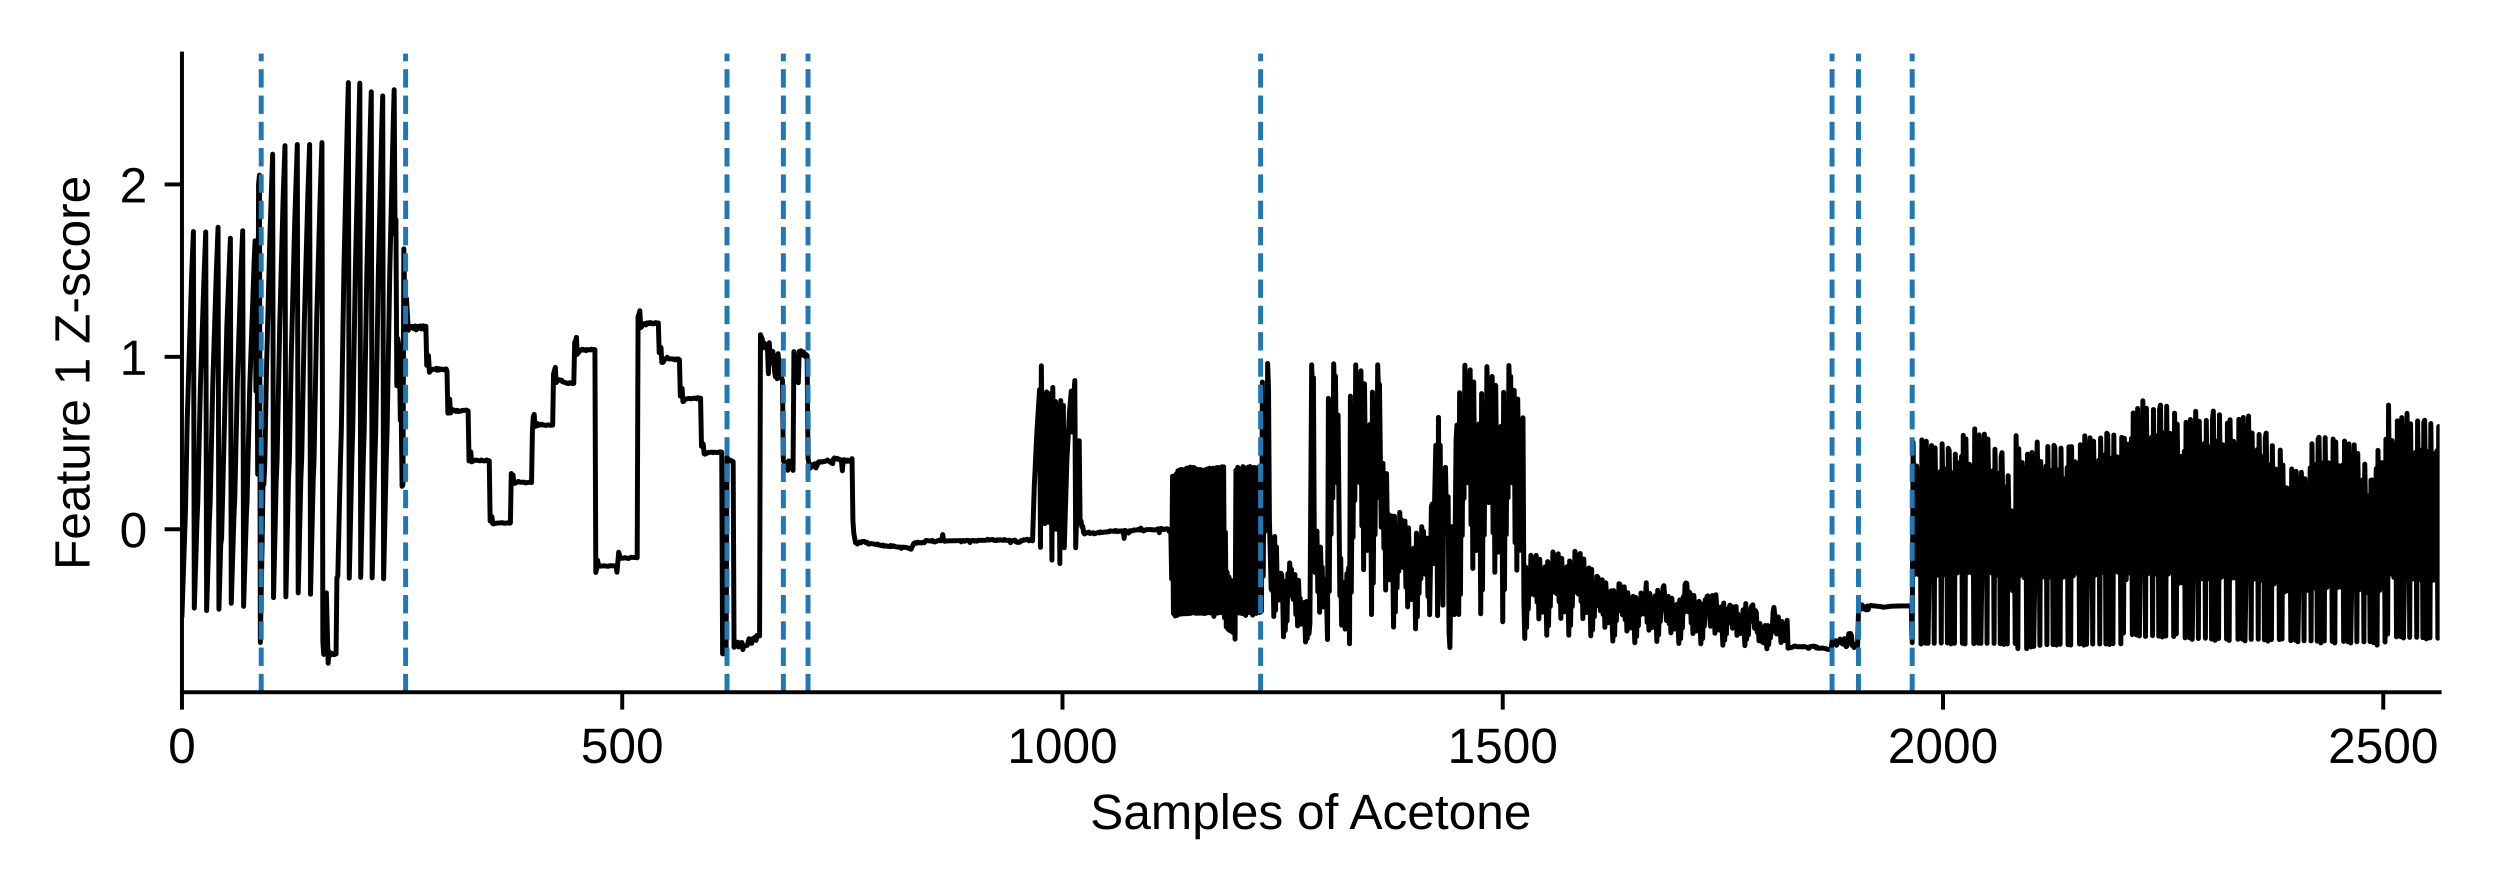 <?xml version="1.0" encoding="utf-8" standalone="no"?>
<!DOCTYPE svg PUBLIC "-//W3C//DTD SVG 1.1//EN"
  "http://www.w3.org/Graphics/SVG/1.1/DTD/svg11.dtd">
<!-- Created with matplotlib (https://matplotlib.org/) -->
<svg height="180pt" version="1.1" viewBox="0 0 504 180" width="504pt" xmlns="http://www.w3.org/2000/svg" xmlns:xlink="http://www.w3.org/1999/xlink">
 <defs>
  <style type="text/css">
*{stroke-linecap:butt;stroke-linejoin:round;}
  </style>
 </defs>
 <g id="figure_1">
  <g id="patch_1">
   <path d="M 0 180 
L 504 180 
L 504 0 
L 0 0 
z
" style="fill:#ffffff;"/>
  </g>
  <g id="axes_1">
   <g id="patch_2">
    <path d="M 36.683 139.556 
L 491.828 139.556 
L 491.828 10.8 
L 36.683 10.8 
z
" style="fill:#ffffff;"/>
   </g>
   <g id="matplotlib.axis_1">
    <g id="xtick_1">
     <g id="line2d_1">
      <defs>
       <path d="M 0 0 
L 0 3.5 
" id="m220b95c1c8" style="stroke:#000000;stroke-width:0.8;"/>
      </defs>
      <g>
       <use style="stroke:#000000;stroke-width:0.8;" x="36.683" xlink:href="#m220b95c1c8" y="139.556"/>
      </g>
     </g>
     <g id="text_1">
      <!-- 0 -->
      <defs>
       <path d="M 51.703 34.422 
Q 51.703 24.516 49.828 17.75 
Q 47.953 10.984 44.703 6.812 
Q 41.453 2.641 37.062 0.828 
Q 32.672 -0.984 27.688 -0.984 
Q 22.656 -0.984 18.312 0.828 
Q 13.969 2.641 10.766 6.781 
Q 7.562 10.938 5.734 17.703 
Q 3.906 24.469 3.906 34.422 
Q 3.906 44.828 5.734 51.641 
Q 7.562 58.453 10.781 62.5 
Q 14.016 66.547 18.406 68.188 
Q 22.797 69.828 27.984 69.828 
Q 32.906 69.828 37.219 68.188 
Q 41.547 66.547 44.766 62.5 
Q 48 58.453 49.844 51.641 
Q 51.703 44.828 51.703 34.422 
z
M 42.781 34.422 
Q 42.781 42.625 41.797 48.062 
Q 40.828 53.516 38.922 56.766 
Q 37.016 60.016 34.25 61.359 
Q 31.5 62.703 27.984 62.703 
Q 24.266 62.703 21.438 61.328 
Q 18.609 59.969 16.672 56.719 
Q 14.75 53.469 13.766 48.016 
Q 12.797 42.578 12.797 34.422 
Q 12.797 26.516 13.797 21.094 
Q 14.797 15.672 16.719 12.375 
Q 18.656 9.078 21.438 7.641 
Q 24.219 6.203 27.781 6.203 
Q 31.25 6.203 34.031 7.641 
Q 36.812 9.078 38.734 12.375 
Q 40.672 15.672 41.719 21.094 
Q 42.781 26.516 42.781 34.422 
z
" id="LiberationSans-48"/>
      </defs>
      <g transform="translate(33.902 153.803)scale(0.1 -0.1)">
       <use xlink:href="#LiberationSans-48"/>
      </g>
     </g>
    </g>
    <g id="xtick_2">
     <g id="line2d_2">
      <g>
       <use style="stroke:#000000;stroke-width:0.8;" x="125.44" xlink:href="#m220b95c1c8" y="139.556"/>
      </g>
     </g>
     <g id="text_2">
      <!-- 500 -->
      <defs>
       <path d="M 51.422 22.406 
Q 51.422 17.234 49.859 12.938 
Q 48.297 8.641 45.219 5.531 
Q 42.141 2.438 37.578 0.719 
Q 33.016 -0.984 27 -0.984 
Q 21.578 -0.984 17.547 0.281 
Q 13.531 1.562 10.734 3.781 
Q 7.953 6 6.312 8.984 
Q 4.688 11.969 4 15.375 
L 12.891 16.406 
Q 13.422 14.453 14.391 12.625 
Q 15.375 10.797 17.062 9.344 
Q 18.75 7.906 21.219 7.047 
Q 23.688 6.203 27.203 6.203 
Q 30.609 6.203 33.391 7.25 
Q 36.188 8.297 38.156 10.344 
Q 40.141 12.406 41.203 15.375 
Q 42.281 18.359 42.281 22.219 
Q 42.281 25.391 41.25 28.047 
Q 40.234 30.719 38.328 32.641 
Q 36.422 34.578 33.656 35.641 
Q 30.906 36.719 27.391 36.719 
Q 25.203 36.719 23.344 36.328 
Q 21.484 35.938 19.891 35.25 
Q 18.312 34.578 17.016 33.672 
Q 15.719 32.766 14.594 31.781 
L 6 31.781 
L 8.297 68.797 
L 47.406 68.797 
L 47.406 61.328 
L 16.312 61.328 
L 14.984 39.5 
Q 17.328 41.312 20.844 42.594 
Q 24.359 43.891 29.203 43.891 
Q 34.328 43.891 38.422 42.328 
Q 42.531 40.766 45.406 37.906 
Q 48.297 35.062 49.859 31.109 
Q 51.422 27.156 51.422 22.406 
z
" id="LiberationSans-53"/>
      </defs>
      <g transform="translate(117.098 153.803)scale(0.1 -0.1)">
       <use xlink:href="#LiberationSans-53"/>
       <use x="55.615" xlink:href="#LiberationSans-48"/>
       <use x="111.23" xlink:href="#LiberationSans-48"/>
      </g>
     </g>
    </g>
    <g id="xtick_3">
     <g id="line2d_3">
      <g>
       <use style="stroke:#000000;stroke-width:0.8;" x="214.196" xlink:href="#m220b95c1c8" y="139.556"/>
      </g>
     </g>
     <g id="text_3">
      <!-- 1000 -->
      <defs>
       <path d="M 7.625 0 
L 7.625 7.469 
L 25.141 7.469 
L 25.141 60.406 
L 9.625 49.312 
L 9.625 57.625 
L 25.875 68.797 
L 33.984 68.797 
L 33.984 7.469 
L 50.734 7.469 
L 50.734 0 
z
" id="LiberationSans-49"/>
      </defs>
      <g transform="translate(203.075 153.803)scale(0.1 -0.1)">
       <use xlink:href="#LiberationSans-49"/>
       <use x="55.615" xlink:href="#LiberationSans-48"/>
       <use x="111.23" xlink:href="#LiberationSans-48"/>
       <use x="166.846" xlink:href="#LiberationSans-48"/>
      </g>
     </g>
    </g>
    <g id="xtick_4">
     <g id="line2d_4">
      <g>
       <use style="stroke:#000000;stroke-width:0.8;" x="302.953" xlink:href="#m220b95c1c8" y="139.556"/>
      </g>
     </g>
     <g id="text_4">
      <!-- 1500 -->
      <g transform="translate(291.831 153.803)scale(0.1 -0.1)">
       <use xlink:href="#LiberationSans-49"/>
       <use x="55.615" xlink:href="#LiberationSans-53"/>
       <use x="111.23" xlink:href="#LiberationSans-48"/>
       <use x="166.846" xlink:href="#LiberationSans-48"/>
      </g>
     </g>
    </g>
    <g id="xtick_5">
     <g id="line2d_5">
      <g>
       <use style="stroke:#000000;stroke-width:0.8;" x="391.71" xlink:href="#m220b95c1c8" y="139.556"/>
      </g>
     </g>
     <g id="text_5">
      <!-- 2000 -->
      <defs>
       <path d="M 5.031 0 
L 5.031 6.203 
Q 7.516 11.922 11.109 16.281 
Q 14.703 20.656 18.656 24.188 
Q 22.609 27.734 26.484 30.766 
Q 30.375 33.797 33.5 36.812 
Q 36.625 39.844 38.547 43.156 
Q 40.484 46.484 40.484 50.688 
Q 40.484 53.609 39.594 55.828 
Q 38.719 58.062 37.062 59.562 
Q 35.406 61.078 33.078 61.828 
Q 30.766 62.594 27.938 62.594 
Q 25.297 62.594 22.969 61.859 
Q 20.656 61.141 18.844 59.672 
Q 17.047 58.203 15.891 56.031 
Q 14.75 53.859 14.406 50.984 
L 5.422 51.812 
Q 5.859 55.516 7.469 58.781 
Q 9.078 62.062 11.906 64.531 
Q 14.75 67 18.719 68.406 
Q 22.703 69.828 27.938 69.828 
Q 33.062 69.828 37.062 68.609 
Q 41.062 67.391 43.812 64.984 
Q 46.578 62.594 48.047 59.078 
Q 49.516 55.562 49.516 50.984 
Q 49.516 47.516 48.266 44.391 
Q 47.016 41.266 44.938 38.422 
Q 42.875 35.594 40.141 32.953 
Q 37.406 30.328 34.422 27.812 
Q 31.453 25.297 28.422 22.828 
Q 25.391 20.359 22.719 17.859 
Q 20.062 15.375 17.969 12.812 
Q 15.875 10.25 14.703 7.469 
L 50.594 7.469 
L 50.594 0 
z
" id="LiberationSans-50"/>
      </defs>
      <g transform="translate(380.588 153.803)scale(0.1 -0.1)">
       <use xlink:href="#LiberationSans-50"/>
       <use x="55.615" xlink:href="#LiberationSans-48"/>
       <use x="111.23" xlink:href="#LiberationSans-48"/>
       <use x="166.846" xlink:href="#LiberationSans-48"/>
      </g>
     </g>
    </g>
    <g id="xtick_6">
     <g id="line2d_6">
      <g>
       <use style="stroke:#000000;stroke-width:0.8;" x="480.467" xlink:href="#m220b95c1c8" y="139.556"/>
      </g>
     </g>
     <g id="text_6">
      <!-- 2500 -->
      <g transform="translate(469.345 153.803)scale(0.1 -0.1)">
       <use xlink:href="#LiberationSans-50"/>
       <use x="55.615" xlink:href="#LiberationSans-53"/>
       <use x="111.23" xlink:href="#LiberationSans-48"/>
       <use x="166.846" xlink:href="#LiberationSans-48"/>
      </g>
     </g>
    </g>
    <g id="text_7">
     <!-- Samples of Acetone -->
     <defs>
      <path d="M 62.109 19 
Q 62.109 14.656 60.422 10.984 
Q 58.734 7.328 55.219 4.656 
Q 51.703 2 46.359 0.5 
Q 41.016 -0.984 33.688 -0.984 
Q 20.844 -0.984 13.672 3.516 
Q 6.5 8.016 4.547 16.5 
L 13.578 18.312 
Q 14.266 15.625 15.672 13.422 
Q 17.094 11.234 19.5 9.641 
Q 21.922 8.062 25.484 7.172 
Q 29.047 6.297 34.031 6.297 
Q 38.188 6.297 41.656 7 
Q 45.125 7.719 47.609 9.172 
Q 50.094 10.641 51.484 12.953 
Q 52.875 15.281 52.875 18.5 
Q 52.875 21.875 51.344 23.969 
Q 49.812 26.078 47.016 27.438 
Q 44.234 28.812 40.375 29.734 
Q 36.531 30.672 31.844 31.734 
Q 28.953 32.375 26.047 33.125 
Q 23.141 33.891 20.484 34.938 
Q 17.828 35.984 15.484 37.391 
Q 13.141 38.812 11.422 40.797 
Q 9.719 42.781 8.734 45.391 
Q 7.766 48 7.766 51.422 
Q 7.766 56.297 9.734 59.781 
Q 11.719 63.281 15.234 65.531 
Q 18.75 67.781 23.531 68.797 
Q 28.328 69.828 33.891 69.828 
Q 40.281 69.828 44.812 68.828 
Q 49.359 67.828 52.484 65.812 
Q 55.609 63.812 57.484 60.859 
Q 59.375 57.906 60.5 54 
L 51.312 52.391 
Q 50.641 54.891 49.344 56.844 
Q 48.047 58.797 45.938 60.109 
Q 43.844 61.422 40.844 62.109 
Q 37.844 62.797 33.797 62.797 
Q 29 62.797 25.75 61.938 
Q 22.516 61.078 20.531 59.609 
Q 18.562 58.156 17.703 56.172 
Q 16.844 54.203 16.844 51.906 
Q 16.844 48.828 18.375 46.844 
Q 19.922 44.875 22.562 43.547 
Q 25.203 42.234 28.656 41.359 
Q 32.125 40.484 36.031 39.594 
Q 39.203 38.875 42.359 38.109 
Q 45.516 37.359 48.391 36.297 
Q 51.266 35.25 53.781 33.828 
Q 56.297 32.422 58.156 30.375 
Q 60.016 28.328 61.062 25.531 
Q 62.109 22.75 62.109 19 
z
" id="LiberationSans-83"/>
      <path d="M 20.219 -0.984 
Q 12.25 -0.984 8.25 3.219 
Q 4.25 7.422 4.25 14.75 
Q 4.25 19.969 6.219 23.312 
Q 8.203 26.656 11.391 28.562 
Q 14.594 30.469 18.688 31.203 
Q 22.797 31.938 27.047 32.031 
L 38.922 32.234 
L 38.922 35.109 
Q 38.922 38.375 38.234 40.672 
Q 37.547 42.969 36.125 44.375 
Q 34.719 45.797 32.594 46.453 
Q 30.469 47.125 27.594 47.125 
Q 25.047 47.125 23 46.75 
Q 20.953 46.391 19.438 45.438 
Q 17.922 44.484 16.984 42.844 
Q 16.062 41.219 15.766 38.719 
L 6.594 39.547 
Q 7.078 42.672 8.438 45.281 
Q 9.812 47.906 12.328 49.797 
Q 14.844 51.703 18.625 52.75 
Q 22.406 53.812 27.781 53.812 
Q 37.75 53.812 42.766 49.234 
Q 47.797 44.672 47.797 36.031 
L 47.797 13.281 
Q 47.797 9.375 48.828 7.391 
Q 49.859 5.422 52.734 5.422 
Q 53.469 5.422 54.203 5.516 
Q 54.938 5.609 55.609 5.766 
L 55.609 0.297 
Q 53.953 -0.094 52.312 -0.281 
Q 50.688 -0.484 48.828 -0.484 
Q 46.344 -0.484 44.562 0.172 
Q 42.781 0.828 41.656 2.172 
Q 40.531 3.516 39.938 5.484 
Q 39.359 7.469 39.203 10.109 
L 38.922 10.109 
Q 37.5 7.562 35.812 5.516 
Q 34.125 3.469 31.875 2.031 
Q 29.641 0.594 26.781 -0.188 
Q 23.922 -0.984 20.219 -0.984 
z
M 22.219 5.609 
Q 26.422 5.609 29.562 7.141 
Q 32.719 8.688 34.781 11.078 
Q 36.859 13.484 37.891 16.312 
Q 38.922 19.141 38.922 21.734 
L 38.922 26.078 
L 29.297 25.875 
Q 26.078 25.828 23.172 25.406 
Q 20.266 25 18.062 23.781 
Q 15.875 22.562 14.578 20.359 
Q 13.281 18.172 13.281 14.594 
Q 13.281 10.297 15.594 7.953 
Q 17.922 5.609 22.219 5.609 
z
" id="LiberationSans-97"/>
      <path d="M 37.5 0 
L 37.5 33.5 
Q 37.5 37.359 37.016 39.938 
Q 36.531 42.531 35.375 44.109 
Q 34.234 45.703 32.375 46.359 
Q 30.516 47.016 27.828 47.016 
Q 25.047 47.016 22.797 45.922 
Q 20.562 44.828 18.969 42.75 
Q 17.391 40.672 16.531 37.625 
Q 15.672 34.578 15.672 30.609 
L 15.672 0 
L 6.938 0 
L 6.938 41.547 
Q 6.938 43.219 6.906 45.047 
Q 6.891 46.875 6.828 48.5 
Q 6.781 50.141 6.734 51.312 
Q 6.688 52.484 6.641 52.828 
L 14.938 52.828 
Q 14.984 52.594 15.031 51.516 
Q 15.094 50.438 15.156 49.047 
Q 15.234 47.656 15.281 46.219 
Q 15.328 44.781 15.328 43.797 
L 15.484 43.797 
Q 16.656 46.094 18.016 47.953 
Q 19.391 49.812 21.219 51.094 
Q 23.047 52.391 25.406 53.094 
Q 27.781 53.812 30.906 53.812 
Q 36.922 53.812 40.406 51.422 
Q 43.891 49.031 45.266 43.797 
L 45.406 43.797 
Q 46.578 46.094 48.047 47.953 
Q 49.516 49.812 51.469 51.094 
Q 53.422 52.391 55.859 53.094 
Q 58.297 53.812 61.422 53.812 
Q 65.438 53.812 68.328 52.734 
Q 71.234 51.656 73.094 49.406 
Q 74.953 47.172 75.828 43.625 
Q 76.703 40.094 76.703 35.203 
L 76.703 0 
L 68.016 0 
L 68.016 33.5 
Q 68.016 37.359 67.531 39.938 
Q 67.047 42.531 65.891 44.109 
Q 64.75 45.703 62.891 46.359 
Q 61.031 47.016 58.344 47.016 
Q 55.562 47.016 53.312 45.969 
Q 51.078 44.922 49.484 42.875 
Q 47.906 40.828 47.047 37.75 
Q 46.188 34.672 46.188 30.609 
L 46.188 0 
z
" id="LiberationSans-109"/>
      <path d="M 51.422 26.656 
Q 51.422 20.656 50.438 15.578 
Q 49.469 10.5 47.188 6.828 
Q 44.922 3.172 41.188 1.094 
Q 37.453 -0.984 31.984 -0.984 
Q 26.312 -0.984 22.062 1.172 
Q 17.828 3.328 15.578 8.203 
L 15.328 8.203 
Q 15.375 8.109 15.406 7.328 
Q 15.438 6.547 15.453 5.375 
Q 15.484 4.203 15.5 2.75 
Q 15.531 1.312 15.531 -0.094 
L 15.531 -20.75 
L 6.734 -20.75 
L 6.734 42.047 
Q 6.734 43.953 6.703 45.703 
Q 6.688 47.469 6.641 48.906 
Q 6.594 50.344 6.547 51.359 
Q 6.5 52.391 6.453 52.828 
L 14.938 52.828 
Q 14.984 52.688 15.062 51.797 
Q 15.141 50.922 15.203 49.672 
Q 15.281 48.438 15.359 47.016 
Q 15.438 45.609 15.438 44.344 
L 15.625 44.344 
Q 16.844 46.875 18.406 48.656 
Q 19.969 50.438 21.969 51.578 
Q 23.969 52.734 26.438 53.25 
Q 28.906 53.766 31.984 53.766 
Q 37.453 53.766 41.188 51.812 
Q 44.922 49.859 47.188 46.312 
Q 49.469 42.781 50.438 37.766 
Q 51.422 32.766 51.422 26.656 
z
M 42.188 26.469 
Q 42.188 31.344 41.594 35.156 
Q 41.016 38.969 39.578 41.594 
Q 38.141 44.234 35.734 45.594 
Q 33.344 46.969 29.734 46.969 
Q 26.812 46.969 24.219 46.141 
Q 21.625 45.312 19.703 42.969 
Q 17.781 40.625 16.656 36.5 
Q 15.531 32.375 15.531 25.781 
Q 15.531 20.172 16.453 16.281 
Q 17.391 12.406 19.172 10.016 
Q 20.953 7.625 23.578 6.562 
Q 26.219 5.516 29.641 5.516 
Q 33.297 5.516 35.719 6.922 
Q 38.141 8.344 39.578 11.031 
Q 41.016 13.719 41.594 17.594 
Q 42.188 21.484 42.188 26.469 
z
" id="LiberationSans-112"/>
      <path d="M 6.734 0 
L 6.734 72.469 
L 15.531 72.469 
L 15.531 0 
z
" id="LiberationSans-108"/>
      <path d="M 13.484 24.562 
Q 13.484 20.406 14.328 16.906 
Q 15.188 13.422 16.969 10.906 
Q 18.75 8.406 21.531 7 
Q 24.312 5.609 28.219 5.609 
Q 33.938 5.609 37.375 7.906 
Q 40.828 10.203 42.047 13.719 
L 49.75 11.531 
Q 48.922 9.328 47.438 7.109 
Q 45.953 4.891 43.453 3.094 
Q 40.969 1.312 37.234 0.156 
Q 33.5 -0.984 28.219 -0.984 
Q 16.5 -0.984 10.375 6 
Q 4.25 12.984 4.25 26.766 
Q 4.25 34.188 6.094 39.328 
Q 7.953 44.484 11.172 47.703 
Q 14.406 50.922 18.703 52.359 
Q 23 53.812 27.875 53.812 
Q 34.516 53.812 38.984 51.656 
Q 43.453 49.516 46.156 45.719 
Q 48.875 41.938 50.016 36.812 
Q 51.172 31.688 51.172 25.734 
L 51.172 24.562 
z
M 42.094 31.297 
Q 41.359 39.656 37.844 43.484 
Q 34.328 47.312 27.734 47.312 
Q 25.531 47.312 23.109 46.609 
Q 20.703 45.906 18.656 44.094 
Q 16.609 42.281 15.188 39.172 
Q 13.766 36.078 13.578 31.297 
z
" id="LiberationSans-101"/>
      <path d="M 46.391 14.594 
Q 46.391 10.891 44.938 7.984 
Q 43.5 5.078 40.766 3.094 
Q 38.031 1.125 34.047 0.062 
Q 30.078 -0.984 24.953 -0.984 
Q 20.359 -0.984 16.672 -0.266 
Q 12.984 0.438 10.203 2 
Q 7.422 3.562 5.531 6.125 
Q 3.656 8.688 2.781 12.406 
L 10.547 13.922 
Q 11.672 9.672 15.188 7.688 
Q 18.703 5.719 24.953 5.719 
Q 27.781 5.719 30.141 6.109 
Q 32.516 6.5 34.219 7.453 
Q 35.938 8.406 36.891 9.984 
Q 37.844 11.578 37.844 13.922 
Q 37.844 16.312 36.719 17.844 
Q 35.594 19.391 33.594 20.406 
Q 31.594 21.438 28.734 22.188 
Q 25.875 22.953 22.469 23.875 
Q 19.281 24.703 16.156 25.734 
Q 13.031 26.766 10.516 28.438 
Q 8.016 30.125 6.453 32.609 
Q 4.891 35.109 4.891 38.875 
Q 4.891 46.094 10.031 49.875 
Q 15.188 53.656 25.047 53.656 
Q 33.797 53.656 38.938 50.578 
Q 44.094 47.516 45.453 40.719 
L 37.547 39.75 
Q 37.109 41.797 35.938 43.188 
Q 34.766 44.578 33.109 45.438 
Q 31.453 46.297 29.375 46.656 
Q 27.297 47.016 25.047 47.016 
Q 19.094 47.016 16.25 45.203 
Q 13.422 43.406 13.422 39.75 
Q 13.422 37.594 14.469 36.203 
Q 15.531 34.812 17.406 33.859 
Q 19.281 32.906 21.922 32.203 
Q 24.562 31.5 27.734 30.719 
Q 29.828 30.172 32.031 29.562 
Q 34.234 28.953 36.297 28.094 
Q 38.375 27.25 40.203 26.094 
Q 42.047 24.953 43.406 23.344 
Q 44.781 21.734 45.578 19.578 
Q 46.391 17.438 46.391 14.594 
z
" id="LiberationSans-115"/>
      <path id="LiberationSans-32"/>
      <path d="M 51.422 26.469 
Q 51.422 12.594 45.312 5.797 
Q 39.203 -0.984 27.594 -0.984 
Q 22.078 -0.984 17.719 0.672 
Q 13.375 2.344 10.375 5.766 
Q 7.375 9.188 5.781 14.328 
Q 4.203 19.484 4.203 26.469 
Q 4.203 53.812 27.875 53.812 
Q 34.031 53.812 38.5 52.094 
Q 42.969 50.391 45.828 46.969 
Q 48.688 43.562 50.047 38.422 
Q 51.422 33.297 51.422 26.469 
z
M 42.188 26.469 
Q 42.188 32.625 41.234 36.625 
Q 40.281 40.625 38.453 43.016 
Q 36.625 45.406 33.984 46.359 
Q 31.344 47.312 28.031 47.312 
Q 24.656 47.312 21.938 46.312 
Q 19.234 45.312 17.328 42.891 
Q 15.438 40.484 14.422 36.469 
Q 13.422 32.469 13.422 26.469 
Q 13.422 20.312 14.5 16.281 
Q 15.578 12.25 17.453 9.859 
Q 19.344 7.469 21.906 6.484 
Q 24.469 5.516 27.484 5.516 
Q 30.859 5.516 33.594 6.469 
Q 36.328 7.422 38.234 9.812 
Q 40.141 12.203 41.156 16.25 
Q 42.188 20.312 42.188 26.469 
z
" id="LiberationSans-111"/>
      <path d="M 17.625 46.438 
L 17.625 0 
L 8.844 0 
L 8.844 46.438 
L 1.422 46.438 
L 1.422 52.828 
L 8.844 52.828 
L 8.844 58.797 
Q 8.844 61.672 9.375 64.141 
Q 9.906 66.609 11.344 68.438 
Q 12.797 70.266 15.281 71.312 
Q 17.781 72.359 21.734 72.359 
Q 23.297 72.359 24.969 72.219 
Q 26.656 72.078 27.938 71.781 
L 27.938 65.094 
Q 27.094 65.234 26 65.359 
Q 24.906 65.484 24.031 65.484 
Q 22.078 65.484 20.828 64.938 
Q 19.578 64.406 18.875 63.406 
Q 18.172 62.406 17.891 60.938 
Q 17.625 59.469 17.625 57.562 
L 17.625 52.828 
L 27.938 52.828 
L 27.938 46.438 
z
" id="LiberationSans-102"/>
      <path d="M 56.984 0 
L 49.125 20.125 
L 17.781 20.125 
L 9.859 0 
L 0.203 0 
L 28.266 68.797 
L 38.875 68.797 
L 66.5 0 
z
M 37.5 50.094 
Q 36.719 52.047 36 54.047 
Q 35.297 56.062 34.766 57.688 
Q 34.234 59.328 33.859 60.422 
Q 33.5 61.531 33.453 61.766 
Q 33.344 61.531 33 60.406 
Q 32.672 59.281 32.109 57.609 
Q 31.547 55.953 30.828 53.953 
Q 30.125 51.953 29.391 50 
L 20.609 27.391 
L 46.344 27.391 
z
" id="LiberationSans-65"/>
      <path d="M 13.422 26.656 
Q 13.422 22.125 14.078 18.312 
Q 14.75 14.5 16.312 11.734 
Q 17.875 8.984 20.438 7.469 
Q 23 5.953 26.766 5.953 
Q 31.453 5.953 34.594 8.484 
Q 37.75 11.031 38.484 16.312 
L 47.359 15.719 
Q 46.922 12.453 45.453 9.422 
Q 44 6.391 41.484 4.094 
Q 38.969 1.812 35.344 0.406 
Q 31.734 -0.984 27 -0.984 
Q 20.797 -0.984 16.453 1.109 
Q 12.109 3.219 9.391 6.906 
Q 6.688 10.594 5.469 15.594 
Q 4.25 20.609 4.25 26.469 
Q 4.25 31.781 5.125 35.859 
Q 6 39.938 7.594 42.984 
Q 9.188 46.047 11.328 48.125 
Q 13.484 50.203 15.984 51.438 
Q 18.5 52.688 21.281 53.25 
Q 24.078 53.812 26.906 53.812 
Q 31.344 53.812 34.812 52.594 
Q 38.281 51.375 40.797 49.25 
Q 43.312 47.125 44.875 44.234 
Q 46.438 41.359 47.078 38.031 
L 38.031 37.359 
Q 37.359 41.75 34.562 44.328 
Q 31.781 46.922 26.656 46.922 
Q 22.906 46.922 20.391 45.672 
Q 17.875 44.438 16.312 41.922 
Q 14.75 39.406 14.078 35.594 
Q 13.422 31.781 13.422 26.656 
z
" id="LiberationSans-99"/>
      <path d="M 27.047 0.391 
Q 25.047 -0.141 22.969 -0.453 
Q 20.906 -0.781 18.172 -0.781 
Q 7.625 -0.781 7.625 11.188 
L 7.625 46.438 
L 1.516 46.438 
L 1.516 52.828 
L 7.953 52.828 
L 10.547 64.656 
L 16.406 64.656 
L 16.406 52.828 
L 26.172 52.828 
L 26.172 46.438 
L 16.406 46.438 
L 16.406 13.094 
Q 16.406 9.281 17.641 7.734 
Q 18.891 6.203 21.969 6.203 
Q 23.25 6.203 24.438 6.391 
Q 25.641 6.594 27.047 6.891 
z
" id="LiberationSans-116"/>
      <path d="M 40.281 0 
L 40.281 33.5 
Q 40.281 37.359 39.719 39.938 
Q 39.156 42.531 37.891 44.109 
Q 36.625 45.703 34.547 46.359 
Q 32.469 47.016 29.391 47.016 
Q 26.266 47.016 23.75 45.922 
Q 21.234 44.828 19.453 42.75 
Q 17.672 40.672 16.688 37.625 
Q 15.719 34.578 15.719 30.609 
L 15.719 0 
L 6.938 0 
L 6.938 41.547 
Q 6.938 43.219 6.906 45.047 
Q 6.891 46.875 6.828 48.5 
Q 6.781 50.141 6.734 51.312 
Q 6.688 52.484 6.641 52.828 
L 14.938 52.828 
Q 14.984 52.594 15.031 51.516 
Q 15.094 50.438 15.156 49.047 
Q 15.234 47.656 15.281 46.219 
Q 15.328 44.781 15.328 43.797 
L 15.484 43.797 
Q 16.75 46.094 18.266 47.953 
Q 19.781 49.812 21.781 51.094 
Q 23.781 52.391 26.359 53.094 
Q 28.953 53.812 32.375 53.812 
Q 36.766 53.812 39.938 52.734 
Q 43.109 51.656 45.156 49.406 
Q 47.219 47.172 48.172 43.625 
Q 49.125 40.094 49.125 35.203 
L 49.125 0 
z
" id="LiberationSans-110"/>
     </defs>
     <g transform="translate(219.784 167.125)scale(0.1 -0.1)">
      <use xlink:href="#LiberationSans-83"/>
      <use x="66.699" xlink:href="#LiberationSans-97"/>
      <use x="122.314" xlink:href="#LiberationSans-109"/>
      <use x="205.615" xlink:href="#LiberationSans-112"/>
      <use x="261.23" xlink:href="#LiberationSans-108"/>
      <use x="283.447" xlink:href="#LiberationSans-101"/>
      <use x="339.062" xlink:href="#LiberationSans-115"/>
      <use x="389.062" xlink:href="#LiberationSans-32"/>
      <use x="416.846" xlink:href="#LiberationSans-111"/>
      <use x="472.461" xlink:href="#LiberationSans-102"/>
      <use x="500.244" xlink:href="#LiberationSans-32"/>
      <use x="522.527" xlink:href="#LiberationSans-65"/>
      <use x="589.227" xlink:href="#LiberationSans-99"/>
      <use x="639.227" xlink:href="#LiberationSans-101"/>
      <use x="694.842" xlink:href="#LiberationSans-116"/>
      <use x="722.625" xlink:href="#LiberationSans-111"/>
      <use x="778.24" xlink:href="#LiberationSans-110"/>
      <use x="833.855" xlink:href="#LiberationSans-101"/>
     </g>
    </g>
   </g>
   <g id="matplotlib.axis_2">
    <g id="ytick_1">
     <g id="line2d_7">
      <defs>
       <path d="M 0 0 
L -3.5 0 
" id="m3e795b9287" style="stroke:#000000;stroke-width:0.8;"/>
      </defs>
      <g>
       <use style="stroke:#000000;stroke-width:0.8;" x="36.683" xlink:href="#m3e795b9287" y="106.699"/>
      </g>
     </g>
     <g id="text_8">
      <!-- 0 -->
      <g transform="translate(24.122 110.323)scale(0.1 -0.1)">
       <use xlink:href="#LiberationSans-48"/>
      </g>
     </g>
    </g>
    <g id="ytick_2">
     <g id="line2d_8">
      <g>
       <use style="stroke:#000000;stroke-width:0.8;" x="36.683" xlink:href="#m3e795b9287" y="71.939"/>
      </g>
     </g>
     <g id="text_9">
      <!-- 1 -->
      <g transform="translate(24.122 75.563)scale(0.1 -0.1)">
       <use xlink:href="#LiberationSans-49"/>
      </g>
     </g>
    </g>
    <g id="ytick_3">
     <g id="line2d_9">
      <g>
       <use style="stroke:#000000;stroke-width:0.8;" x="36.683" xlink:href="#m3e795b9287" y="37.18"/>
      </g>
     </g>
     <g id="text_10">
      <!-- 2 -->
      <g transform="translate(24.122 40.803)scale(0.1 -0.1)">
       <use xlink:href="#LiberationSans-50"/>
      </g>
     </g>
    </g>
    <g id="text_11">
     <!-- Feature 1 Z-score -->
     <defs>
      <path d="M 17.531 61.188 
L 17.531 35.594 
L 55.906 35.594 
L 55.906 27.875 
L 17.531 27.875 
L 17.531 0 
L 8.203 0 
L 8.203 68.797 
L 57.078 68.797 
L 57.078 61.188 
z
" id="LiberationSans-70"/>
      <path d="M 15.328 52.828 
L 15.328 19.344 
Q 15.328 15.484 15.891 12.891 
Q 16.453 10.297 17.719 8.703 
Q 19 7.125 21.062 6.469 
Q 23.141 5.812 26.219 5.812 
Q 29.344 5.812 31.859 6.906 
Q 34.375 8.016 36.156 10.078 
Q 37.938 12.156 38.906 15.203 
Q 39.891 18.266 39.891 22.219 
L 39.891 52.828 
L 48.688 52.828 
L 48.688 11.281 
Q 48.688 9.625 48.703 7.781 
Q 48.734 5.953 48.781 4.312 
Q 48.828 2.688 48.875 1.516 
Q 48.922 0.344 48.969 0 
L 40.672 0 
Q 40.625 0.25 40.578 1.312 
Q 40.531 2.391 40.453 3.781 
Q 40.375 5.172 40.328 6.609 
Q 40.281 8.062 40.281 9.031 
L 40.141 9.031 
Q 38.875 6.734 37.359 4.875 
Q 35.844 3.031 33.844 1.734 
Q 31.844 0.438 29.25 -0.266 
Q 26.656 -0.984 23.25 -0.984 
Q 18.844 -0.984 15.672 0.094 
Q 12.5 1.172 10.453 3.422 
Q 8.406 5.672 7.453 9.188 
Q 6.5 12.703 6.5 17.625 
L 6.5 52.828 
z
" id="LiberationSans-117"/>
      <path d="M 6.938 0 
L 6.938 40.531 
Q 6.938 42.188 6.906 43.922 
Q 6.891 45.656 6.828 47.266 
Q 6.781 48.875 6.734 50.281 
Q 6.688 51.703 6.641 52.828 
L 14.938 52.828 
Q 14.984 51.703 15.062 50.266 
Q 15.141 48.828 15.203 47.312 
Q 15.281 45.797 15.297 44.406 
Q 15.328 43.016 15.328 42.047 
L 15.531 42.047 
Q 16.453 45.062 17.5 47.281 
Q 18.562 49.516 19.969 50.953 
Q 21.391 52.391 23.344 53.094 
Q 25.297 53.812 28.078 53.812 
Q 29.156 53.812 30.125 53.641 
Q 31.109 53.469 31.641 53.328 
L 31.641 45.266 
Q 30.766 45.516 29.594 45.625 
Q 28.422 45.75 26.953 45.75 
Q 23.922 45.75 21.797 44.375 
Q 19.672 43.016 18.328 40.594 
Q 17 38.188 16.359 34.844 
Q 15.719 31.5 15.719 27.547 
L 15.719 0 
z
" id="LiberationSans-114"/>
      <path d="M 57.953 0 
L 3.172 0 
L 3.172 6.984 
L 45.062 61.188 
L 6.734 61.188 
L 6.734 68.797 
L 55.672 68.797 
L 55.672 62.016 
L 13.766 7.625 
L 57.953 7.625 
z
" id="LiberationSans-90"/>
      <path d="M 4.438 22.656 
L 4.438 30.469 
L 28.859 30.469 
L 28.859 22.656 
z
" id="LiberationSans-45"/>
     </defs>
     <g transform="translate(18.047 114.911)rotate(-90)scale(0.1 -0.1)">
      <use xlink:href="#LiberationSans-70"/>
      <use x="61.084" xlink:href="#LiberationSans-101"/>
      <use x="116.699" xlink:href="#LiberationSans-97"/>
      <use x="172.314" xlink:href="#LiberationSans-116"/>
      <use x="200.098" xlink:href="#LiberationSans-117"/>
      <use x="255.713" xlink:href="#LiberationSans-114"/>
      <use x="289.014" xlink:href="#LiberationSans-101"/>
      <use x="344.629" xlink:href="#LiberationSans-32"/>
      <use x="372.412" xlink:href="#LiberationSans-49"/>
      <use x="428.027" xlink:href="#LiberationSans-32"/>
      <use x="455.811" xlink:href="#LiberationSans-90"/>
      <use x="516.895" xlink:href="#LiberationSans-45"/>
      <use x="550.195" xlink:href="#LiberationSans-115"/>
      <use x="600.195" xlink:href="#LiberationSans-99"/>
      <use x="650.195" xlink:href="#LiberationSans-111"/>
      <use x="705.811" xlink:href="#LiberationSans-114"/>
      <use x="739.111" xlink:href="#LiberationSans-101"/>
     </g>
    </g>
   </g>
   <g id="line2d_10">
    <path clip-path="url(#p3384a1d511)" d="M 36.683 124.038 
L 37.393 102.859 
L 37.748 84.529 
L 38.635 55.544 
L 38.99 46.683 
L 39.168 122.597 
L 39.701 105.383 
L 39.878 101.171 
L 40.411 77.496 
L 41.121 56.184 
L 41.476 46.762 
L 41.653 123.089 
L 42.186 105.685 
L 42.363 101.394 
L 42.896 77.45 
L 43.606 54.993 
L 43.961 45.814 
L 44.138 122.82 
L 44.493 109.853 
L 44.671 108.521 
L 45.736 65.697 
L 46.446 48.032 
L 46.624 121.626 
L 47.156 104.113 
L 47.334 100.357 
L 47.866 76.517 
L 48.576 55.005 
L 48.931 46.524 
L 49.109 122.237 
L 49.641 104.719 
L 49.819 100.515 
L 50.351 77.892 
L 51.239 52.769 
L 51.416 48.55 
L 51.594 78.846 
L 51.771 52.69 
L 51.949 95.605 
L 52.127 37.208 
L 52.304 35.315 
L 52.482 129.535 
L 52.837 109.782 
L 53.014 97.573 
L 53.192 97.642 
L 53.369 93.762 
L 53.724 74.491 
L 54.434 46.985 
L 54.967 31.084 
L 55.144 120.486 
L 55.677 97.089 
L 55.854 92.775 
L 56.387 65.704 
L 57.097 39.493 
L 57.452 29.367 
L 57.629 120.326 
L 58.162 96.32 
L 58.339 92.669 
L 58.695 73.016 
L 59.405 45.034 
L 59.937 29.136 
L 60.115 119.531 
L 60.647 96.649 
L 60.825 92.42 
L 61.357 64.617 
L 62.067 39.258 
L 62.422 29.125 
L 62.6 119.805 
L 63.132 97.04 
L 63.31 92.531 
L 63.842 64.415 
L 64.552 39.253 
L 64.907 28.746 
L 65.085 129.335 
L 65.263 131.93 
L 65.44 125.214 
L 65.618 124.855 
L 65.795 119.522 
L 66.15 133.704 
L 66.328 131.317 
L 66.505 131.944 
L 66.683 132.058 
L 66.86 131.708 
L 67.393 131.995 
L 67.57 131.76 
L 67.748 131.836 
L 67.925 116.445 
L 68.103 116.164 
L 68.635 92.856 
L 68.813 86.715 
L 69.345 53.811 
L 70.055 23.116 
L 70.233 16.653 
L 70.41 116.556 
L 70.943 92.317 
L 71.12 86.213 
L 71.653 53.648 
L 72.541 16.774 
L 72.718 116.408 
L 73.251 92.377 
L 73.428 86.517 
L 73.961 54.561 
L 74.671 24.927 
L 74.848 18.505 
L 75.026 116.487 
L 75.558 93.161 
L 75.736 87.246 
L 76.268 55.331 
L 76.978 25.323 
L 77.156 19.346 
L 77.333 116.68 
L 77.866 92.743 
L 78.043 86.71 
L 78.576 54.871 
L 79.286 24.516 
L 79.464 18.087 
L 79.641 47.272 
L 79.819 44.261 
L 79.996 77.767 
L 80.174 68.216 
L 80.351 69.425 
L 80.529 72.227 
L 80.706 84.733 
L 80.884 83.008 
L 81.061 98.038 
L 81.239 97.718 
L 81.416 50.161 
L 81.594 60.917 
L 81.771 60.965 
L 81.949 60.211 
L 82.304 66.595 
L 82.659 65.763 
L 82.836 66.064 
L 83.014 65.797 
L 83.191 65.873 
L 83.369 66.252 
L 83.724 65.713 
L 83.901 66.511 
L 84.079 65.928 
L 84.256 65.787 
L 84.434 66.192 
L 84.612 65.82 
L 84.789 65.708 
L 84.967 66.318 
L 85.144 65.777 
L 85.322 65.684 
L 85.499 66.384 
L 85.677 65.804 
L 85.854 65.787 
L 86.032 73.65 
L 86.209 72.96 
L 86.387 71.707 
L 86.564 75.054 
L 86.919 74.622 
L 87.274 74.421 
L 87.629 74.464 
L 87.807 74.546 
L 87.984 74.248 
L 88.162 74.647 
L 88.339 74.292 
L 88.517 74.601 
L 88.694 74.383 
L 88.872 74.512 
L 89.049 74.421 
L 89.404 74.549 
L 89.582 74.427 
L 89.759 74.609 
L 89.937 74.37 
L 90.114 74.8 
L 90.292 83.292 
L 90.647 80.458 
L 90.824 83.26 
L 91.18 82.561 
L 91.357 82.804 
L 91.535 82.678 
L 91.89 82.937 
L 92.067 82.724 
L 92.245 82.748 
L 92.422 82.979 
L 92.777 82.856 
L 92.955 82.873 
L 93.132 82.757 
L 93.487 82.742 
L 94.02 82.676 
L 94.375 82.857 
L 94.552 92.924 
L 94.907 91.11 
L 95.085 93.11 
L 95.44 92.932 
L 95.795 92.751 
L 96.327 92.818 
L 96.682 92.887 
L 96.86 92.892 
L 97.037 92.74 
L 97.392 92.898 
L 97.748 92.93 
L 98.103 92.728 
L 98.28 92.875 
L 98.458 92.823 
L 98.635 92.906 
L 98.813 105.027 
L 98.99 105.093 
L 99.168 104.157 
L 99.345 105.59 
L 99.523 105.625 
L 99.878 105.494 
L 101.298 105.374 
L 101.653 105.498 
L 102.54 105.393 
L 102.718 105.481 
L 102.895 105.431 
L 103.073 95.464 
L 103.25 96.953 
L 103.428 95.764 
L 103.605 97.413 
L 103.783 97.457 
L 104.493 97.058 
L 104.848 97.219 
L 105.203 97.215 
L 105.558 97.208 
L 105.736 97.219 
L 105.913 97.352 
L 106.978 97.179 
L 107.156 97.292 
L 107.333 86.958 
L 107.511 84.056 
L 107.688 83.538 
L 107.866 85.989 
L 108.221 85.786 
L 108.398 85.404 
L 108.576 85.761 
L 109.108 85.529 
L 109.286 85.679 
L 109.463 85.617 
L 109.996 85.777 
L 110.529 85.65 
L 110.884 85.721 
L 111.061 85.746 
L 111.239 85.6 
L 111.416 85.712 
L 111.594 75.362 
L 111.949 74.064 
L 112.126 77.132 
L 112.659 76.545 
L 113.014 76.636 
L 113.191 76.638 
L 113.369 76.933 
L 114.611 77.349 
L 114.789 77.171 
L 114.966 77.166 
L 115.499 77.36 
L 115.676 77.284 
L 115.854 69.001 
L 116.031 68.769 
L 116.209 68.01 
L 116.386 71.409 
L 116.564 71.033 
L 116.741 70.977 
L 117.097 70.528 
L 117.274 70.56 
L 117.452 70.4 
L 117.807 70.609 
L 117.984 70.503 
L 118.162 70.697 
L 118.339 70.469 
L 119.049 70.55 
L 119.227 70.393 
L 119.404 70.55 
L 119.582 70.449 
L 119.937 70.504 
L 120.114 115.409 
L 120.292 114.622 
L 120.469 112.961 
L 120.647 113.913 
L 121.002 114.143 
L 121.712 114.07 
L 122.599 114.171 
L 122.954 114.048 
L 124.197 114.088 
L 124.375 115.357 
L 124.73 111.329 
L 125.085 112.557 
L 125.795 112.503 
L 125.972 112.421 
L 126.682 112.599 
L 127.215 112.355 
L 128.102 112.394 
L 128.457 112.444 
L 128.635 63.782 
L 128.812 63.395 
L 128.99 62.648 
L 129.167 66.065 
L 129.877 65.242 
L 130.233 65.502 
L 130.41 65.091 
L 130.765 65.25 
L 130.943 65.032 
L 131.12 65.038 
L 131.298 65.248 
L 131.475 65.116 
L 131.653 65.297 
L 131.83 65.159 
L 132.008 65.226 
L 132.185 65.037 
L 132.54 65.149 
L 132.718 65.105 
L 132.895 71.108 
L 133.25 70.04 
L 133.428 73.068 
L 133.605 73.078 
L 133.783 72.924 
L 133.96 72.505 
L 134.315 72.246 
L 134.493 72.026 
L 134.848 72.362 
L 135.558 72.34 
L 135.735 72.441 
L 135.913 72.386 
L 136.09 72.563 
L 136.268 72.53 
L 136.446 72.336 
L 136.623 72.516 
L 136.801 72.381 
L 136.978 72.525 
L 137.156 79.849 
L 137.333 78.41 
L 137.511 78.313 
L 137.688 80.972 
L 137.866 80.894 
L 138.043 80.514 
L 138.931 80.3 
L 139.286 80.414 
L 139.996 80.263 
L 140.173 80.339 
L 140.351 80.258 
L 140.528 80.407 
L 140.706 80.171 
L 141.061 80.47 
L 141.238 80.262 
L 141.416 89.97 
L 141.593 89.6 
L 141.771 89.499 
L 141.948 91.471 
L 142.126 91.563 
L 142.303 91.197 
L 142.481 91.395 
L 142.836 91.212 
L 143.546 91.165 
L 143.724 91.266 
L 143.901 91.158 
L 144.611 91.247 
L 145.144 91.084 
L 145.499 91.158 
L 145.676 131.802 
L 146.386 131.799 
L 146.564 92.15 
L 146.741 92.897 
L 146.919 92.629 
L 147.096 92.869 
L 147.274 92.796 
L 147.451 92.961 
L 147.629 92.953 
L 147.806 93.084 
L 147.984 130.502 
L 148.161 129.659 
L 148.339 129.556 
L 148.516 129.626 
L 148.694 129.461 
L 148.871 130.426 
L 149.049 129.584 
L 149.404 129.649 
L 149.582 129.53 
L 149.759 130.966 
L 149.937 130.3 
L 150.647 130.095 
L 151.002 128.774 
L 151.179 128.988 
L 151.357 129.026 
L 151.534 129.697 
L 151.712 128.782 
L 151.889 128.746 
L 152.067 128.545 
L 152.244 128.699 
L 152.422 129.106 
L 152.599 128.106 
L 152.777 128.216 
L 152.954 128.1 
L 153.132 128.219 
L 153.309 67.478 
L 153.664 68.346 
L 153.842 70.144 
L 154.019 69.125 
L 154.374 69.925 
L 154.552 70.04 
L 154.729 70.336 
L 154.907 75.339 
L 155.084 69.095 
L 155.262 71.579 
L 155.617 73.146 
L 155.794 70.84 
L 156.15 74.804 
L 156.327 75.953 
L 156.505 75.966 
L 156.682 76.355 
L 156.86 71.306 
L 157.215 75.508 
L 157.57 76.128 
L 157.747 76.729 
L 157.925 92.906 
L 158.28 93.54 
L 158.812 94.802 
L 158.99 92.922 
L 159.167 92.958 
L 159.7 94.524 
L 159.877 94.825 
L 160.055 70.895 
L 160.41 75.447 
L 160.765 76.923 
L 160.942 77.163 
L 161.12 70.869 
L 161.297 71.695 
L 161.475 70.716 
L 161.83 71.577 
L 162.007 70.967 
L 162.362 71.894 
L 162.54 71.486 
L 162.718 71.706 
L 162.895 92.391 
L 163.25 94.414 
L 163.428 94.314 
L 163.96 93.615 
L 164.315 93.488 
L 164.493 94.338 
L 165.025 93.116 
L 165.203 93.23 
L 165.38 93.07 
L 165.735 93.158 
L 165.913 93.044 
L 166.268 93.024 
L 166.623 92.911 
L 166.8 92.741 
L 167.155 93.031 
L 167.333 92.979 
L 167.51 93.284 
L 167.865 93.467 
L 168.043 92.507 
L 168.22 92.32 
L 168.575 92.495 
L 168.753 92.404 
L 168.931 92.609 
L 169.108 92.544 
L 169.463 92.7 
L 169.641 93.07 
L 169.818 94.913 
L 169.996 92.748 
L 170.173 92.671 
L 170.351 92.866 
L 170.528 92.772 
L 170.706 93.012 
L 170.883 92.774 
L 171.061 92.965 
L 171.238 92.843 
L 171.593 93.135 
L 171.771 92.466 
L 171.948 104.994 
L 172.126 107.519 
L 172.481 109.427 
L 172.658 109.493 
L 172.836 109.685 
L 173.191 109.32 
L 173.368 109.252 
L 173.546 109.436 
L 173.901 109.138 
L 174.078 109.216 
L 174.256 109.148 
L 174.611 109.451 
L 174.788 109.318 
L 175.143 109.709 
L 175.499 109.58 
L 175.854 109.615 
L 176.564 109.76 
L 176.741 109.778 
L 176.919 109.664 
L 177.096 109.884 
L 177.274 109.834 
L 177.629 109.997 
L 177.984 109.874 
L 178.161 110.118 
L 178.339 109.998 
L 178.516 110.087 
L 178.694 110.037 
L 178.871 110.151 
L 179.049 110.106 
L 179.404 110.202 
L 179.581 109.96 
L 179.936 110.192 
L 180.114 110.035 
L 180.646 110.264 
L 181.534 110.298 
L 181.711 110.544 
L 182.067 110.301 
L 182.777 110.387 
L 183.664 110.724 
L 184.197 109.59 
L 184.374 109.438 
L 184.729 109.531 
L 184.907 109.31 
L 185.084 109.319 
L 185.262 109.442 
L 185.439 109.374 
L 185.794 109.471 
L 185.972 109.345 
L 186.327 109.419 
L 186.682 108.953 
L 187.747 109.093 
L 187.924 108.939 
L 188.102 109.012 
L 188.279 109.237 
L 188.457 109.255 
L 188.99 109.027 
L 189.167 109.042 
L 189.345 108.908 
L 189.7 109.012 
L 189.877 108.863 
L 190.055 107.778 
L 190.232 108.968 
L 190.41 109.124 
L 190.765 109.053 
L 193.605 108.986 
L 193.782 109.239 
L 194.137 108.945 
L 194.492 109.115 
L 194.848 108.929 
L 195.203 108.952 
L 195.38 109.022 
L 195.558 109.373 
L 195.735 108.999 
L 196.268 108.95 
L 196.445 109.098 
L 196.623 108.995 
L 196.978 109.101 
L 197.155 108.945 
L 197.51 108.931 
L 198.753 108.929 
L 199.108 108.728 
L 199.285 108.882 
L 200.173 108.752 
L 200.35 108.929 
L 200.883 108.975 
L 201.06 108.812 
L 201.416 108.923 
L 201.593 108.818 
L 202.303 108.935 
L 202.481 108.763 
L 203.013 108.963 
L 203.368 108.924 
L 203.546 108.921 
L 203.723 109.412 
L 203.901 109.065 
L 204.611 108.888 
L 204.788 109.241 
L 204.966 109.188 
L 205.143 109.361 
L 205.676 109.283 
L 205.853 108.992 
L 206.208 108.976 
L 206.386 108.818 
L 206.563 108.882 
L 206.918 108.761 
L 207.096 108.723 
L 207.451 109.029 
L 207.628 108.791 
L 208.161 109.031 
L 208.516 97.903 
L 209.049 86.904 
L 209.581 78.536 
L 209.759 110.352 
L 209.936 73.743 
L 210.114 91.969 
L 210.469 79.469 
L 210.646 105.557 
L 210.824 99.54 
L 211.001 79.015 
L 211.179 88.023 
L 211.356 105.282 
L 211.534 99.934 
L 211.711 79.362 
L 211.889 88.903 
L 212.066 112.915 
L 212.244 78.116 
L 212.421 95.249 
L 212.776 80.932 
L 212.954 106.701 
L 213.131 101.017 
L 213.309 81.611 
L 213.486 89.579 
L 213.664 113.603 
L 213.841 80.769 
L 214.019 96.996 
L 214.374 81.717 
L 214.552 110.426 
L 215.084 92.854 
L 215.617 82.994 
L 215.972 78.842 
L 216.149 87.084 
L 216.504 79.564 
L 216.682 76.718 
L 216.859 110.439 
L 217.392 93.115 
L 217.569 88.849 
L 217.747 105.396 
L 217.924 105 
L 218.102 106.194 
L 218.279 106.113 
L 218.457 107.389 
L 218.634 107.649 
L 218.989 107.384 
L 219.167 107.425 
L 219.522 107.266 
L 219.699 107.542 
L 220.409 107.404 
L 220.587 107.618 
L 221.475 107.318 
L 221.652 107.441 
L 221.83 107.235 
L 222.185 107.353 
L 222.717 107.262 
L 223.25 107.244 
L 223.427 107.146 
L 223.605 107.199 
L 223.782 107.025 
L 224.67 107.124 
L 224.847 106.946 
L 225.025 106.975 
L 225.202 107.167 
L 225.557 107.038 
L 225.735 107.127 
L 226.09 107.019 
L 226.267 107.099 
L 226.445 107.017 
L 226.622 108.53 
L 226.8 106.93 
L 227.333 107.149 
L 227.51 107.462 
L 227.688 107.016 
L 227.865 107.154 
L 228.043 106.972 
L 228.398 106.996 
L 228.575 106.839 
L 229.108 106.866 
L 229.463 106.744 
L 229.818 106.879 
L 229.995 106.456 
L 230.173 106.861 
L 230.35 106.816 
L 230.528 107.037 
L 231.06 106.781 
L 231.948 106.758 
L 232.835 106.851 
L 233.368 106.656 
L 233.545 106.598 
L 233.723 107.391 
L 233.901 106.71 
L 234.078 106.522 
L 234.611 106.768 
L 235.143 106.596 
L 235.498 106.684 
L 235.676 107.097 
L 235.853 107.163 
L 236.031 106.66 
L 236.208 116.727 
L 236.386 96.009 
L 236.563 123.689 
L 236.741 95.991 
L 236.918 124.176 
L 237.096 95.597 
L 237.273 124.077 
L 237.451 94.918 
L 237.628 123.844 
L 237.806 94.745 
L 237.983 123.801 
L 238.161 94.647 
L 238.338 123.759 
L 238.516 94.694 
L 238.693 123.741 
L 238.871 94.684 
L 239.048 123.728 
L 239.226 94.38 
L 239.403 123.72 
L 239.581 94.458 
L 239.758 123.687 
L 239.936 94.167 
L 240.113 123.635 
L 240.291 94.278 
L 240.469 123.426 
L 240.646 94.24 
L 240.824 123.571 
L 241.001 94.446 
L 241.179 123.644 
L 241.356 94.769 
L 241.534 123.625 
L 241.711 94.647 
L 241.889 123.62 
L 242.066 94.674 
L 242.244 123.607 
L 242.421 94.792 
L 242.599 123.67 
L 242.776 102.326 
L 242.954 123.673 
L 243.131 94.648 
L 243.309 123.548 
L 243.486 94.514 
L 243.664 123.466 
L 243.841 94.394 
L 244.019 123.582 
L 244.196 94.5 
L 244.374 123.532 
L 244.551 94.396 
L 244.729 124.263 
L 244.906 94.48 
L 245.084 123.553 
L 245.261 94.269 
L 245.439 123.609 
L 245.616 94.251 
L 245.794 123.497 
L 245.971 94.535 
L 246.149 123.528 
L 246.326 94.105 
L 246.504 123.485 
L 246.681 94.114 
L 246.859 124.553 
L 247.037 107.285 
L 247.214 126.387 
L 247.392 115.4 
L 247.569 126.854 
L 247.747 116.3 
L 247.924 127.117 
L 248.102 116.946 
L 248.279 127.292 
L 248.457 117.418 
L 248.634 127.586 
L 248.812 119.327 
L 248.989 128.85 
L 249.167 94.8 
L 249.344 123.558 
L 249.522 94.204 
L 249.699 123.556 
L 249.877 94.613 
L 250.054 123.598 
L 250.232 95.051 
L 250.409 123.693 
L 250.587 94.081 
L 250.764 122.571 
L 250.942 101.234 
L 251.119 124.074 
L 251.297 94.349 
L 251.474 123.495 
L 251.652 94.187 
L 251.829 123.49 
L 252.007 94.058 
L 252.184 123.471 
L 252.362 94.318 
L 252.539 124.005 
L 252.717 94.248 
L 252.894 123.469 
L 253.072 94.281 
L 253.25 123.661 
L 253.427 94.438 
L 253.605 123.425 
L 253.782 94.169 
L 253.96 123.475 
L 254.137 95.39 
L 254.315 123.233 
L 254.492 77.012 
L 254.67 116.166 
L 254.847 83.221 
L 255.025 107.132 
L 255.202 91.41 
L 255.38 102.461 
L 255.557 73.271 
L 255.735 78.566 
L 255.912 104.759 
L 256.267 118.79 
L 256.445 119.068 
L 256.622 114.003 
L 256.8 124.287 
L 256.977 108.161 
L 257.155 123.031 
L 257.332 110.262 
L 257.51 118.828 
L 257.687 120.611 
L 257.865 120.947 
L 258.042 119.934 
L 258.22 115.569 
L 258.397 115.818 
L 258.575 119.657 
L 258.752 128.37 
L 258.93 117.198 
L 259.107 127.107 
L 259.285 120.113 
L 259.462 125.199 
L 259.64 115.624 
L 259.818 120.019 
L 259.995 113.477 
L 260.173 115.33 
L 260.35 114.755 
L 260.528 119.585 
L 260.705 120.833 
L 261.06 115.824 
L 261.238 123.881 
L 261.415 117.746 
L 261.593 126.188 
L 261.77 116.979 
L 261.948 121.557 
L 262.125 120.628 
L 262.303 125.828 
L 262.835 121.484 
L 263.013 123.399 
L 263.19 129.426 
L 263.368 121.266 
L 263.545 128.74 
L 263.723 124.212 
L 263.9 127.741 
L 264.078 125.633 
L 264.433 73.548 
L 264.61 79.382 
L 264.788 76.143 
L 264.965 110.62 
L 265.143 115.425 
L 265.498 107.067 
L 265.675 119.298 
L 265.853 110.327 
L 266.03 123.437 
L 266.208 110.301 
L 266.386 116.554 
L 266.563 114.348 
L 266.741 122.364 
L 267.096 116.787 
L 267.273 116.887 
L 267.451 121.132 
L 267.628 128.923 
L 267.806 80.302 
L 267.983 119.219 
L 268.161 85.961 
L 268.338 107.723 
L 268.516 81.434 
L 268.693 100.436 
L 268.871 73.341 
L 269.048 79.139 
L 269.226 75.832 
L 269.403 92.423 
L 269.581 97.334 
L 269.758 83.68 
L 270.113 120.107 
L 270.291 112.532 
L 270.468 126.034 
L 270.646 117.327 
L 270.823 121.876 
L 271.001 120.851 
L 271.178 126.826 
L 271.356 123.205 
L 271.533 115.632 
L 271.711 121.259 
L 271.888 114.46 
L 272.066 129.782 
L 272.243 79.864 
L 272.421 119.388 
L 272.598 94.88 
L 272.776 108.347 
L 272.954 81.791 
L 273.131 100.896 
L 273.309 73.564 
L 273.486 80.231 
L 273.664 78.475 
L 273.841 92.66 
L 274.019 97.249 
L 274.374 74.766 
L 274.551 106.016 
L 274.729 81.15 
L 274.906 114.838 
L 275.084 77.364 
L 275.261 94.346 
L 275.439 89.674 
L 275.616 110.96 
L 276.149 85.585 
L 276.326 95.465 
L 276.504 123.891 
L 276.681 79.05 
L 276.859 117.55 
L 277.036 85.797 
L 277.214 107.776 
L 277.391 81.476 
L 277.569 100.362 
L 277.746 73.556 
L 277.924 79.168 
L 278.101 77.5 
L 278.456 106.268 
L 278.634 96.244 
L 278.811 93.406 
L 278.989 110.508 
L 279.167 96.691 
L 279.344 118.951 
L 279.522 95.479 
L 279.699 107.031 
L 279.877 103.655 
L 280.054 116.895 
L 280.232 112.348 
L 280.409 104.622 
L 280.587 104.03 
L 280.764 112.336 
L 280.942 126.421 
L 281.119 104.091 
L 281.297 123.382 
L 281.474 108.247 
L 281.652 118.5 
L 281.829 106.633 
L 282.007 115.147 
L 282.184 103.293 
L 282.362 106.308 
L 282.539 104.807 
L 282.717 112.236 
L 282.894 114.4 
L 283.249 105.052 
L 283.427 118.381 
L 283.604 107.778 
L 283.782 122.343 
L 283.959 106.427 
L 284.137 113.815 
L 284.314 111.771 
L 284.492 120.862 
L 284.669 117.182 
L 284.847 111.189 
L 285.024 110.512 
L 285.202 114.005 
L 285.379 126.773 
L 285.557 107.483 
L 285.735 124.382 
L 285.912 110.471 
L 286.09 119.635 
L 286.267 108.74 
L 286.445 116.661 
L 286.622 106.185 
L 286.8 108.751 
L 286.977 107.099 
L 287.155 114.018 
L 287.332 115.761 
L 287.687 108.507 
L 287.865 120.245 
L 288.042 111.644 
L 288.22 123.942 
L 288.575 102.033 
L 288.752 101.589 
L 288.93 113.628 
L 289.462 89.793 
L 289.64 97.851 
L 289.817 124.122 
L 289.995 84.143 
L 290.172 119.348 
L 290.35 89.761 
L 290.527 113.663 
L 290.705 114.559 
L 290.882 122.002 
L 291.06 97.758 
L 291.237 105.577 
L 291.415 94.228 
L 291.592 105.02 
L 291.77 106.964 
L 291.947 100.15 
L 292.125 127.49 
L 292.303 130.55 
L 292.658 106.18 
L 292.835 114.927 
L 293.013 115.373 
L 293.19 123.904 
L 293.545 88.784 
L 293.723 85.699 
L 293.9 95.212 
L 294.078 123.883 
L 294.255 79.173 
L 294.433 119.828 
L 294.61 85.623 
L 294.788 107.95 
L 294.965 81.531 
L 295.143 100.478 
L 295.32 73.63 
L 295.498 79.668 
L 295.675 76.051 
L 295.853 92.503 
L 296.03 97.356 
L 296.385 74.565 
L 296.563 105.764 
L 296.74 81.065 
L 296.918 114.596 
L 297.095 76.999 
L 297.273 94.343 
L 297.45 89.723 
L 297.628 110.972 
L 298.16 85.461 
L 298.338 95.312 
L 298.515 123.735 
L 298.693 79.354 
L 298.871 118.902 
L 299.048 86.148 
L 299.226 107.847 
L 299.403 81.585 
L 299.581 100.517 
L 299.758 73.915 
L 299.936 79.6 
L 300.113 101.34 
L 300.291 93.039 
L 300.468 97.892 
L 300.823 75.903 
L 301.001 107.429 
L 301.178 83.263 
L 301.356 115.368 
L 301.533 77.708 
L 301.711 94.827 
L 301.888 90.168 
L 302.066 111.312 
L 302.598 85.936 
L 302.776 95.655 
L 302.953 125.347 
L 303.131 79.091 
L 303.308 118.855 
L 303.486 85.909 
L 303.663 107.774 
L 303.841 81.54 
L 304.018 100.36 
L 304.196 73.69 
L 304.373 79.426 
L 304.551 75.881 
L 304.728 92.413 
L 304.906 97.342 
L 305.083 83.621 
L 305.261 78.697 
L 305.439 109.407 
L 305.616 81.846 
L 305.794 114.943 
L 305.971 80.443 
L 306.149 94.372 
L 306.326 90.243 
L 306.504 110.936 
L 307.036 84.231 
L 307.214 121.019 
L 307.391 128.712 
L 307.569 114.324 
L 307.746 126.538 
L 307.924 117.034 
L 308.101 122.816 
L 308.279 115.133 
L 308.456 119.895 
L 308.634 111.947 
L 308.811 112.682 
L 308.989 112.633 
L 309.344 119.963 
L 309.699 111.983 
L 309.876 121.394 
L 310.054 114.159 
L 310.231 124.768 
L 310.409 112.758 
L 310.586 117.379 
L 310.764 117.292 
L 310.941 123.419 
L 311.119 121.422 
L 311.474 114.288 
L 311.652 119.014 
L 311.829 128.069 
L 312.007 113.23 
L 312.184 126.137 
L 312.362 116.003 
L 312.539 122.279 
L 312.717 114.378 
L 312.894 119.413 
L 313.072 111.273 
L 313.249 112.124 
L 313.427 112.143 
L 313.782 119.66 
L 313.959 113.736 
L 314.137 111.653 
L 314.314 121.317 
L 314.492 113.89 
L 314.669 124.67 
L 314.847 112.566 
L 315.024 117.221 
L 315.202 117.208 
L 315.379 123.352 
L 315.557 121.399 
L 315.912 114.247 
L 316.089 118.972 
L 316.267 128.053 
L 316.444 113.09 
L 316.622 126.112 
L 316.799 115.929 
L 316.977 122.252 
L 317.154 114.35 
L 317.332 119.441 
L 317.509 111.148 
L 317.687 112.038 
L 317.864 112.096 
L 318.22 119.789 
L 318.575 111.592 
L 318.752 121.259 
L 318.93 113.95 
L 319.107 124.715 
L 319.285 112.703 
L 319.462 117.326 
L 319.64 117.462 
L 319.817 123.477 
L 319.995 121.635 
L 320.35 114.506 
L 320.527 119.489 
L 320.705 128.19 
L 320.882 114.788 
L 321.06 126.978 
L 321.237 119.681 
L 321.415 124.339 
L 321.592 118.611 
L 321.77 122.147 
L 321.947 116.173 
L 322.125 116.378 
L 322.302 116.857 
L 322.657 123.136 
L 322.835 117.683 
L 323.012 116.899 
L 323.19 123.885 
L 323.367 118.48 
L 323.545 126.471 
L 323.722 117.495 
L 323.9 120.559 
L 324.077 121.117 
L 324.255 125.541 
L 324.432 124.756 
L 324.788 119.121 
L 325.143 129.238 
L 325.32 119.06 
L 325.498 128.09 
L 325.675 120.783 
L 325.853 125.156 
L 326.03 119.769 
L 326.208 123.209 
L 326.385 117.668 
L 326.563 117.779 
L 326.74 118.752 
L 327.095 123.944 
L 327.273 119.016 
L 327.45 118.307 
L 327.628 124.942 
L 327.805 120.421 
L 327.983 127.23 
L 328.16 119.49 
L 328.693 126.613 
L 328.87 125.444 
L 329.225 120.229 
L 329.58 129.564 
L 329.758 120.437 
L 329.935 128.294 
L 330.113 122.222 
L 330.29 126.16 
L 330.468 121.06 
L 330.645 124.003 
L 330.823 119.544 
L 331.178 119.874 
L 331.533 123.801 
L 331.888 117.492 
L 332.066 125.469 
L 332.243 119.654 
L 332.421 127.045 
L 332.598 119.65 
L 332.776 121.802 
L 332.953 122.599 
L 333.131 126.493 
L 333.308 125.597 
L 333.663 120.141 
L 333.841 123.138 
L 334.018 129.312 
L 334.196 119.009 
L 334.373 127.972 
L 334.551 121.247 
L 334.728 125.303 
L 334.906 119.557 
L 335.083 122.956 
L 335.261 118.446 
L 335.438 118.067 
L 335.971 125.107 
L 336.148 120.826 
L 336.326 120.246 
L 336.503 125.752 
L 336.681 121.599 
L 336.858 127.585 
L 337.036 120.592 
L 337.213 122.654 
L 337.391 123.236 
L 337.569 126.815 
L 337.746 126.353 
L 338.101 121.811 
L 338.456 129.724 
L 338.634 120.96 
L 338.811 128.754 
L 338.989 122.769 
L 339.166 126.606 
L 339.344 120.345 
L 339.521 123.459 
L 339.699 117.906 
L 339.876 117.521 
L 340.054 117.602 
L 340.409 123.349 
L 340.586 119.364 
L 340.764 119.762 
L 340.941 125.584 
L 341.119 121.963 
L 341.296 127.727 
L 341.474 120.049 
L 342.006 127.215 
L 342.184 126.5 
L 342.539 121.236 
L 342.894 129.796 
L 343.071 121.789 
L 343.249 128.724 
L 343.426 123.05 
L 343.604 126.213 
L 343.781 120.907 
L 343.959 123.863 
L 344.137 120.241 
L 344.314 120.134 
L 344.847 126.256 
L 345.202 120.056 
L 345.379 125.27 
L 345.557 122.071 
L 345.734 127.663 
L 345.912 119.903 
L 346.444 126.965 
L 346.622 127.025 
L 346.977 122.351 
L 347.332 130.074 
L 347.509 121.581 
L 347.687 129.06 
L 347.864 124.35 
L 348.042 127.849 
L 348.219 122.811 
L 348.397 125.609 
L 348.574 122.704 
L 348.752 121.999 
L 348.929 122.234 
L 349.284 126.649 
L 349.462 122.371 
L 349.639 123.182 
L 349.817 126.34 
L 349.994 122.265 
L 350.172 128.088 
L 350.349 123.762 
L 350.705 125.583 
L 350.882 127.717 
L 351.06 127.65 
L 351.415 122.941 
L 351.77 130.161 
L 351.947 121.684 
L 352.125 128.899 
L 352.302 124.126 
L 352.48 127.994 
L 352.657 123.552 
L 352.835 125.312 
L 353.012 122.448 
L 353.367 121.927 
L 353.722 126.651 
L 353.9 123.103 
L 354.077 123.49 
L 354.255 127.456 
L 354.432 125.702 
L 354.61 129.192 
L 354.787 125.689 
L 355.142 127.815 
L 355.32 129.458 
L 355.497 129.588 
L 355.852 126.109 
L 356.207 130.795 
L 356.385 126.107 
L 356.562 129.96 
L 356.74 127.334 
L 356.917 128.608 
L 357.095 126.899 
L 357.273 127.407 
L 357.45 123.404 
L 357.628 122.45 
L 358.16 127.815 
L 358.338 124.462 
L 358.515 124.369 
L 358.693 127.845 
L 358.87 126.368 
L 359.048 129.535 
L 359.225 125.281 
L 359.403 126.446 
L 359.58 126.783 
L 359.758 129.149 
L 359.935 129.071 
L 360.29 125.057 
L 360.468 130.674 
L 361.178 130.509 
L 361.355 130.479 
L 361.71 130.254 
L 362.065 130.258 
L 362.243 130.388 
L 363.13 130.366 
L 363.308 130.43 
L 363.663 130.322 
L 364.373 130.512 
L 364.551 130.71 
L 364.728 130.667 
L 364.906 130.366 
L 365.616 130.262 
L 365.793 130.383 
L 365.971 130.298 
L 366.148 130.612 
L 366.326 130.451 
L 366.503 130.695 
L 367.036 130.678 
L 367.391 130.641 
L 367.923 130.747 
L 368.101 130.762 
L 368.456 130.919 
L 368.811 130.921 
L 368.988 130.906 
L 369.166 131.022 
L 369.343 129.215 
L 369.521 129.811 
L 369.698 129.63 
L 369.876 129.248 
L 370.054 129.171 
L 370.231 130.089 
L 370.409 129.451 
L 370.586 129.582 
L 370.764 129.507 
L 370.941 128.844 
L 371.119 129.608 
L 371.296 129.279 
L 371.474 129.815 
L 371.651 129.879 
L 371.829 128.745 
L 372.006 129.295 
L 372.184 130.369 
L 372.361 130.195 
L 372.716 127.753 
L 372.894 127.985 
L 373.071 127.71 
L 373.249 128.124 
L 373.426 130.139 
L 373.604 129.756 
L 373.781 130.539 
L 373.959 130.36 
L 374.136 130.34 
L 374.314 129.981 
L 374.491 130.266 
L 374.669 123.481 
L 374.846 122.522 
L 375.024 122.495 
L 375.201 122.804 
L 375.379 121.951 
L 375.556 122.523 
L 375.734 122.488 
L 375.911 122.807 
L 376.089 122.329 
L 376.266 122.964 
L 376.444 122.169 
L 376.622 122.886 
L 376.799 122.299 
L 377.154 122.045 
L 377.509 122.119 
L 378.397 122.21 
L 378.929 122.27 
L 379.462 122.336 
L 379.639 122.431 
L 381.414 122.202 
L 383.545 122.154 
L 384.077 122.153 
L 385.32 122.166 
L 385.497 129.568 
L 385.675 89.159 
L 386.03 115.79 
L 386.385 93.941 
L 386.562 99.666 
L 386.74 115.81 
L 387.095 94.896 
L 387.272 129.833 
L 387.45 88.684 
L 387.627 116.068 
L 387.982 93.568 
L 388.16 129.664 
L 388.337 88.947 
L 388.515 99.553 
L 388.692 129.695 
L 389.225 94.137 
L 389.402 89.828 
L 389.58 99.984 
L 389.758 94.563 
L 389.935 129.694 
L 390.113 90.281 
L 390.468 116.013 
L 390.645 106.697 
L 390.823 115.653 
L 391.178 95.042 
L 391.355 129.638 
L 391.533 89.465 
L 391.71 100.505 
L 391.888 100.001 
L 392.065 115.877 
L 392.42 94.56 
L 392.598 129.614 
L 392.775 90.363 
L 392.953 90.793 
L 393.13 100.875 
L 393.308 129.797 
L 393.84 95.264 
L 394.018 129.684 
L 394.195 91.558 
L 394.55 115.529 
L 394.905 93.294 
L 395.083 115.196 
L 395.438 92.014 
L 395.615 129.697 
L 395.793 87.77 
L 395.971 99.055 
L 396.148 129.814 
L 396.326 88.482 
L 396.681 115.432 
L 397.036 93.603 
L 397.213 99.528 
L 397.391 115.449 
L 397.746 94.121 
L 397.923 129.758 
L 398.101 86.467 
L 398.278 115.482 
L 398.633 91.62 
L 398.811 129.656 
L 398.988 87.674 
L 399.166 98.79 
L 399.343 129.709 
L 399.876 92.203 
L 400.053 87.531 
L 400.231 98.764 
L 400.408 92.612 
L 400.586 129.701 
L 400.763 88.507 
L 400.941 98.718 
L 401.118 115.382 
L 401.296 106.109 
L 401.473 115.485 
L 401.828 94.871 
L 402.006 129.705 
L 402.183 90.576 
L 402.361 100.369 
L 402.539 100.392 
L 402.716 116.01 
L 403.071 95.383 
L 403.249 129.777 
L 403.426 92.139 
L 403.604 91.25 
L 403.781 101.475 
L 403.959 129.915 
L 404.314 108.401 
L 404.491 98.127 
L 404.669 129.827 
L 404.846 95.891 
L 405.201 117.942 
L 405.556 102.993 
L 405.734 119.075 
L 406.089 105.865 
L 406.266 129.734 
L 406.444 87.828 
L 406.621 98.499 
L 406.799 130.748 
L 406.976 90.469 
L 407.154 100.056 
L 407.331 115.931 
L 407.686 93.263 
L 407.864 100.129 
L 408.041 116.439 
L 408.396 94.31 
L 408.574 130.75 
L 408.751 91.564 
L 408.929 117.649 
L 409.284 95.296 
L 409.462 130.426 
L 409.639 91.215 
L 409.817 101.52 
L 409.994 130.32 
L 410.527 96.205 
L 410.704 89.111 
L 410.882 100.073 
L 411.059 95.712 
L 411.237 130.102 
L 411.414 93.04 
L 411.592 100.551 
L 411.769 116.326 
L 411.947 106.826 
L 412.124 116.136 
L 412.479 93.966 
L 412.657 129.954 
L 412.834 90.02 
L 413.012 100.408 
L 413.189 100.144 
L 413.367 116.311 
L 413.722 94.771 
L 413.899 129.948 
L 414.077 89.786 
L 414.254 90.149 
L 414.432 101.05 
L 414.609 130.052 
L 415.142 94.689 
L 415.319 129.889 
L 415.497 90.348 
L 415.852 116.374 
L 416.207 96.542 
L 416.385 116.289 
L 416.74 94.286 
L 416.917 129.974 
L 417.095 90.089 
L 417.272 100.697 
L 417.45 130.039 
L 417.627 90.041 
L 417.982 116.088 
L 418.337 93.086 
L 418.515 99.087 
L 418.692 115.532 
L 419.047 93.361 
L 419.225 129.837 
L 419.402 89.662 
L 419.58 116.124 
L 419.935 97.108 
L 420.112 130.058 
L 420.29 87.871 
L 420.467 98.835 
L 420.645 129.892 
L 421.177 92.489 
L 421.355 88.266 
L 421.532 99.053 
L 421.71 93.005 
L 421.888 129.841 
L 422.065 88.953 
L 422.42 115.913 
L 422.598 106.7 
L 422.775 115.439 
L 423.13 92.766 
L 423.308 129.827 
L 423.485 88.298 
L 423.663 99.304 
L 423.84 98.53 
L 424.018 115.404 
L 424.373 91.699 
L 424.55 129.821 
L 424.728 87.344 
L 424.905 87.564 
L 425.083 98.94 
L 425.26 129.939 
L 425.793 92.381 
L 425.97 129.773 
L 426.148 87.716 
L 426.503 115.201 
L 426.858 92.1 
L 427.035 115.371 
L 427.39 92.68 
L 427.568 129.791 
L 427.745 88.171 
L 427.923 99.773 
L 428.1 127.623 
L 428.278 88.383 
L 428.456 98.349 
L 428.633 116.868 
L 428.988 89.54 
L 429.166 96.333 
L 429.343 115.518 
L 429.698 88.408 
L 429.876 127.937 
L 430.053 83.246 
L 430.231 116.07 
L 430.586 89.045 
L 430.763 128.021 
L 430.941 82.349 
L 431.118 96.582 
L 431.296 128.204 
L 432.006 80.802 
L 432.183 96.142 
L 432.361 88.236 
L 432.538 128.298 
L 432.716 82.304 
L 433.071 115.632 
L 433.248 104.496 
L 433.426 115.311 
L 433.781 88.131 
L 433.958 128.143 
L 434.136 82.558 
L 434.313 95.477 
L 434.491 95.968 
L 434.668 115.741 
L 435.024 87.783 
L 435.201 128.252 
L 435.379 82.35 
L 435.556 81.672 
L 435.734 95.834 
L 435.911 128.409 
L 436.444 87.229 
L 436.621 128.237 
L 436.799 81.905 
L 437.154 115.706 
L 437.509 87.363 
L 437.686 115.29 
L 438.041 87.602 
L 438.219 128.314 
L 438.396 83.305 
L 438.574 96.312 
L 438.751 127.782 
L 438.929 85.517 
L 439.284 117.578 
L 439.639 92.027 
L 439.816 98.183 
L 439.994 117.53 
L 440.349 91.006 
L 440.526 128.594 
L 440.704 85.125 
L 440.881 116.599 
L 441.236 90.615 
L 441.414 128.574 
L 441.592 84.572 
L 441.769 97.203 
L 441.947 128.893 
L 442.657 82.924 
L 442.834 96.602 
L 443.012 89.951 
L 443.189 128.72 
L 443.367 84.924 
L 443.544 97.027 
L 443.722 116.708 
L 443.899 105.62 
L 444.077 116.572 
L 444.432 89.377 
L 444.609 128.657 
L 444.787 84.765 
L 444.964 96.9 
L 445.142 97.347 
L 445.319 116.698 
L 445.674 90.026 
L 445.852 128.838 
L 446.029 84.585 
L 446.207 82.867 
L 446.384 96.763 
L 446.562 129.083 
L 447.094 88.881 
L 447.272 128.718 
L 447.449 83.61 
L 447.627 96.03 
L 447.804 116.382 
L 448.16 89.682 
L 448.337 116.025 
L 448.692 89.793 
L 448.87 128.822 
L 449.047 85.3 
L 449.225 96.4 
L 449.402 129.115 
L 449.58 84.625 
L 449.757 96.525 
L 449.935 116.528 
L 450.29 88.969 
L 450.467 96.281 
L 450.645 116.53 
L 451 89.575 
L 451.177 128.884 
L 451.355 84.544 
L 451.532 116.4 
L 451.887 89.106 
L 452.065 128.859 
L 452.242 84.159 
L 452.42 96.561 
L 452.597 129.194 
L 453.307 83.884 
L 453.485 97.117 
L 453.662 90.919 
L 453.84 128.906 
L 454.017 87.304 
L 454.195 97.528 
L 454.373 116.76 
L 454.55 106.092 
L 454.728 116.487 
L 455.083 90.613 
L 455.26 128.865 
L 455.438 87.596 
L 455.615 98.026 
L 455.793 98.49 
L 455.97 116.993 
L 456.325 91.98 
L 456.503 128.996 
L 456.68 88.25 
L 456.858 87.316 
L 457.035 99.195 
L 457.213 129.242 
L 457.745 93.71 
L 457.923 128.94 
L 458.1 89.85 
L 458.278 100.467 
L 458.455 117.733 
L 458.81 94.581 
L 458.988 117.282 
L 459.343 94.652 
L 459.52 128.925 
L 459.698 90.733 
L 459.875 100.943 
L 460.053 128.824 
L 460.23 93.738 
L 460.585 119.327 
L 460.941 98.34 
L 461.118 103.348 
L 461.296 119.126 
L 461.651 98.449 
L 461.828 129.148 
L 462.006 94.549 
L 462.183 118.548 
L 462.538 98.417 
L 462.716 129.062 
L 462.893 95.017 
L 463.071 103.925 
L 463.248 129.382 
L 463.781 99.422 
L 463.958 95.229 
L 464.136 104.57 
L 464.313 99.906 
L 464.491 129.18 
L 464.668 96.507 
L 465.023 119.047 
L 465.201 108.525 
L 465.378 118.553 
L 465.733 94.343 
L 465.911 129.204 
L 466.088 89.463 
L 466.266 100.483 
L 466.443 100.873 
L 466.621 118.534 
L 466.976 93.596 
L 467.153 129.255 
L 467.331 88.497 
L 467.509 88.163 
L 467.686 99.82 
L 467.864 129.606 
L 468.396 93.269 
L 468.574 129.22 
L 468.751 88.225 
L 469.106 118.42 
L 469.461 93.305 
L 469.639 117.652 
L 469.994 93.471 
L 470.171 129.311 
L 470.349 88.511 
L 470.526 99.921 
L 470.704 129.606 
L 470.881 89.099 
L 471.059 99.959 
L 471.236 118.442 
L 471.591 93.916 
L 471.769 99.934 
L 471.946 118.364 
L 472.301 93.744 
L 472.479 129.31 
L 472.656 88.919 
L 472.834 117.984 
L 473.189 94.086 
L 473.366 129.391 
L 473.544 89.493 
L 473.721 100.418 
L 473.899 129.62 
L 474.609 89.677 
L 474.787 101.091 
L 474.964 95.501 
L 475.142 129.367 
L 475.319 91.41 
L 475.497 101.845 
L 475.674 118.869 
L 475.852 108.893 
L 476.029 118.69 
L 476.384 96.69 
L 476.562 129.387 
L 476.739 93.565 
L 476.917 103.361 
L 477.094 104.073 
L 477.272 119.48 
L 477.627 99.899 
L 477.804 129.354 
L 477.982 96.797 
L 478.159 96.756 
L 478.337 106.578 
L 478.514 129.567 
L 479.047 94.486 
L 479.224 130.052 
L 479.402 90.789 
L 479.579 101.168 
L 479.757 119.015 
L 480.112 93.273 
L 480.29 117.971 
L 480.645 93.259 
L 480.822 129.423 
L 481 88.546 
L 481.177 100.194 
L 481.355 127.824 
L 481.532 81.665 
L 481.887 115.74 
L 482.242 88.827 
L 482.42 96.178 
L 482.597 116.389 
L 482.952 89.627 
L 483.13 128.374 
L 483.307 84.847 
L 483.485 116.423 
L 483.84 89.598 
L 484.017 128.361 
L 484.195 84.195 
L 484.372 97.814 
L 484.55 128.614 
L 485.26 83.345 
L 485.437 97.932 
L 485.615 90.786 
L 485.792 128.495 
L 485.97 85.433 
L 486.325 116.734 
L 486.502 106.158 
L 486.68 116.629 
L 487.035 91.151 
L 487.213 128.476 
L 487.39 84.86 
L 487.568 97.962 
L 487.745 97.846 
L 487.923 116.841 
L 488.278 90.695 
L 488.455 128.551 
L 488.633 85.203 
L 488.81 84.717 
L 488.988 98.168 
L 489.165 128.8 
L 489.698 90.982 
L 489.875 128.589 
L 490.053 85.392 
L 490.408 116.993 
L 490.763 91.481 
L 490.94 116.912 
L 491.295 90.856 
L 491.473 128.658 
L 491.65 85.992 
L 491.828 97.991 
L 491.828 97.991 
" style="fill:none;stroke:#000000;stroke-linecap:square;"/>
   </g>
   <g id="line2d_11">
    <path clip-path="url(#p3384a1d511)" d="M 52.659 139.556 
L 52.659 10.8 
" style="fill:none;stroke:#1f77b4;stroke-dasharray:3.7,1.6;stroke-dashoffset:0;"/>
   </g>
   <g id="line2d_12">
    <path clip-path="url(#p3384a1d511)" d="M 81.771 139.556 
L 81.771 10.8 
" style="fill:none;stroke:#1f77b4;stroke-dasharray:3.7,1.6;stroke-dashoffset:0;"/>
   </g>
   <g id="line2d_13">
    <path clip-path="url(#p3384a1d511)" d="M 146.564 139.556 
L 146.564 10.8 
" style="fill:none;stroke:#1f77b4;stroke-dasharray:3.7,1.6;stroke-dashoffset:0;"/>
   </g>
   <g id="line2d_14">
    <path clip-path="url(#p3384a1d511)" d="M 157.925 139.556 
L 157.925 10.8 
" style="fill:none;stroke:#1f77b4;stroke-dasharray:3.7,1.6;stroke-dashoffset:0;"/>
   </g>
   <g id="line2d_15">
    <path clip-path="url(#p3384a1d511)" d="M 162.895 139.556 
L 162.895 10.8 
" style="fill:none;stroke:#1f77b4;stroke-dasharray:3.7,1.6;stroke-dashoffset:0;"/>
   </g>
   <g id="line2d_16">
    <path clip-path="url(#p3384a1d511)" d="M 254.137 139.556 
L 254.137 10.8 
" style="fill:none;stroke:#1f77b4;stroke-dasharray:3.7,1.6;stroke-dashoffset:0;"/>
   </g>
   <g id="line2d_17">
    <path clip-path="url(#p3384a1d511)" d="M 369.343 139.556 
L 369.343 10.8 
" style="fill:none;stroke:#1f77b4;stroke-dasharray:3.7,1.6;stroke-dashoffset:0;"/>
   </g>
   <g id="line2d_18">
    <path clip-path="url(#p3384a1d511)" d="M 374.669 139.556 
L 374.669 10.8 
" style="fill:none;stroke:#1f77b4;stroke-dasharray:3.7,1.6;stroke-dashoffset:0;"/>
   </g>
   <g id="line2d_19">
    <path clip-path="url(#p3384a1d511)" d="M 385.497 139.556 
L 385.497 10.8 
" style="fill:none;stroke:#1f77b4;stroke-dasharray:3.7,1.6;stroke-dashoffset:0;"/>
   </g>
   <g id="patch_3">
    <path d="M 36.683 139.556 
L 36.683 10.8 
" style="fill:none;stroke:#000000;stroke-linecap:square;stroke-linejoin:miter;stroke-width:0.8;"/>
   </g>
   <g id="patch_4">
    <path d="M 36.683 139.556 
L 491.828 139.556 
" style="fill:none;stroke:#000000;stroke-linecap:square;stroke-linejoin:miter;stroke-width:0.8;"/>
   </g>
  </g>
 </g>
 <defs>
  <clipPath id="p3384a1d511">
   <rect height="128.756" width="455.145" x="36.683" y="10.8"/>
  </clipPath>
 </defs>
</svg>
